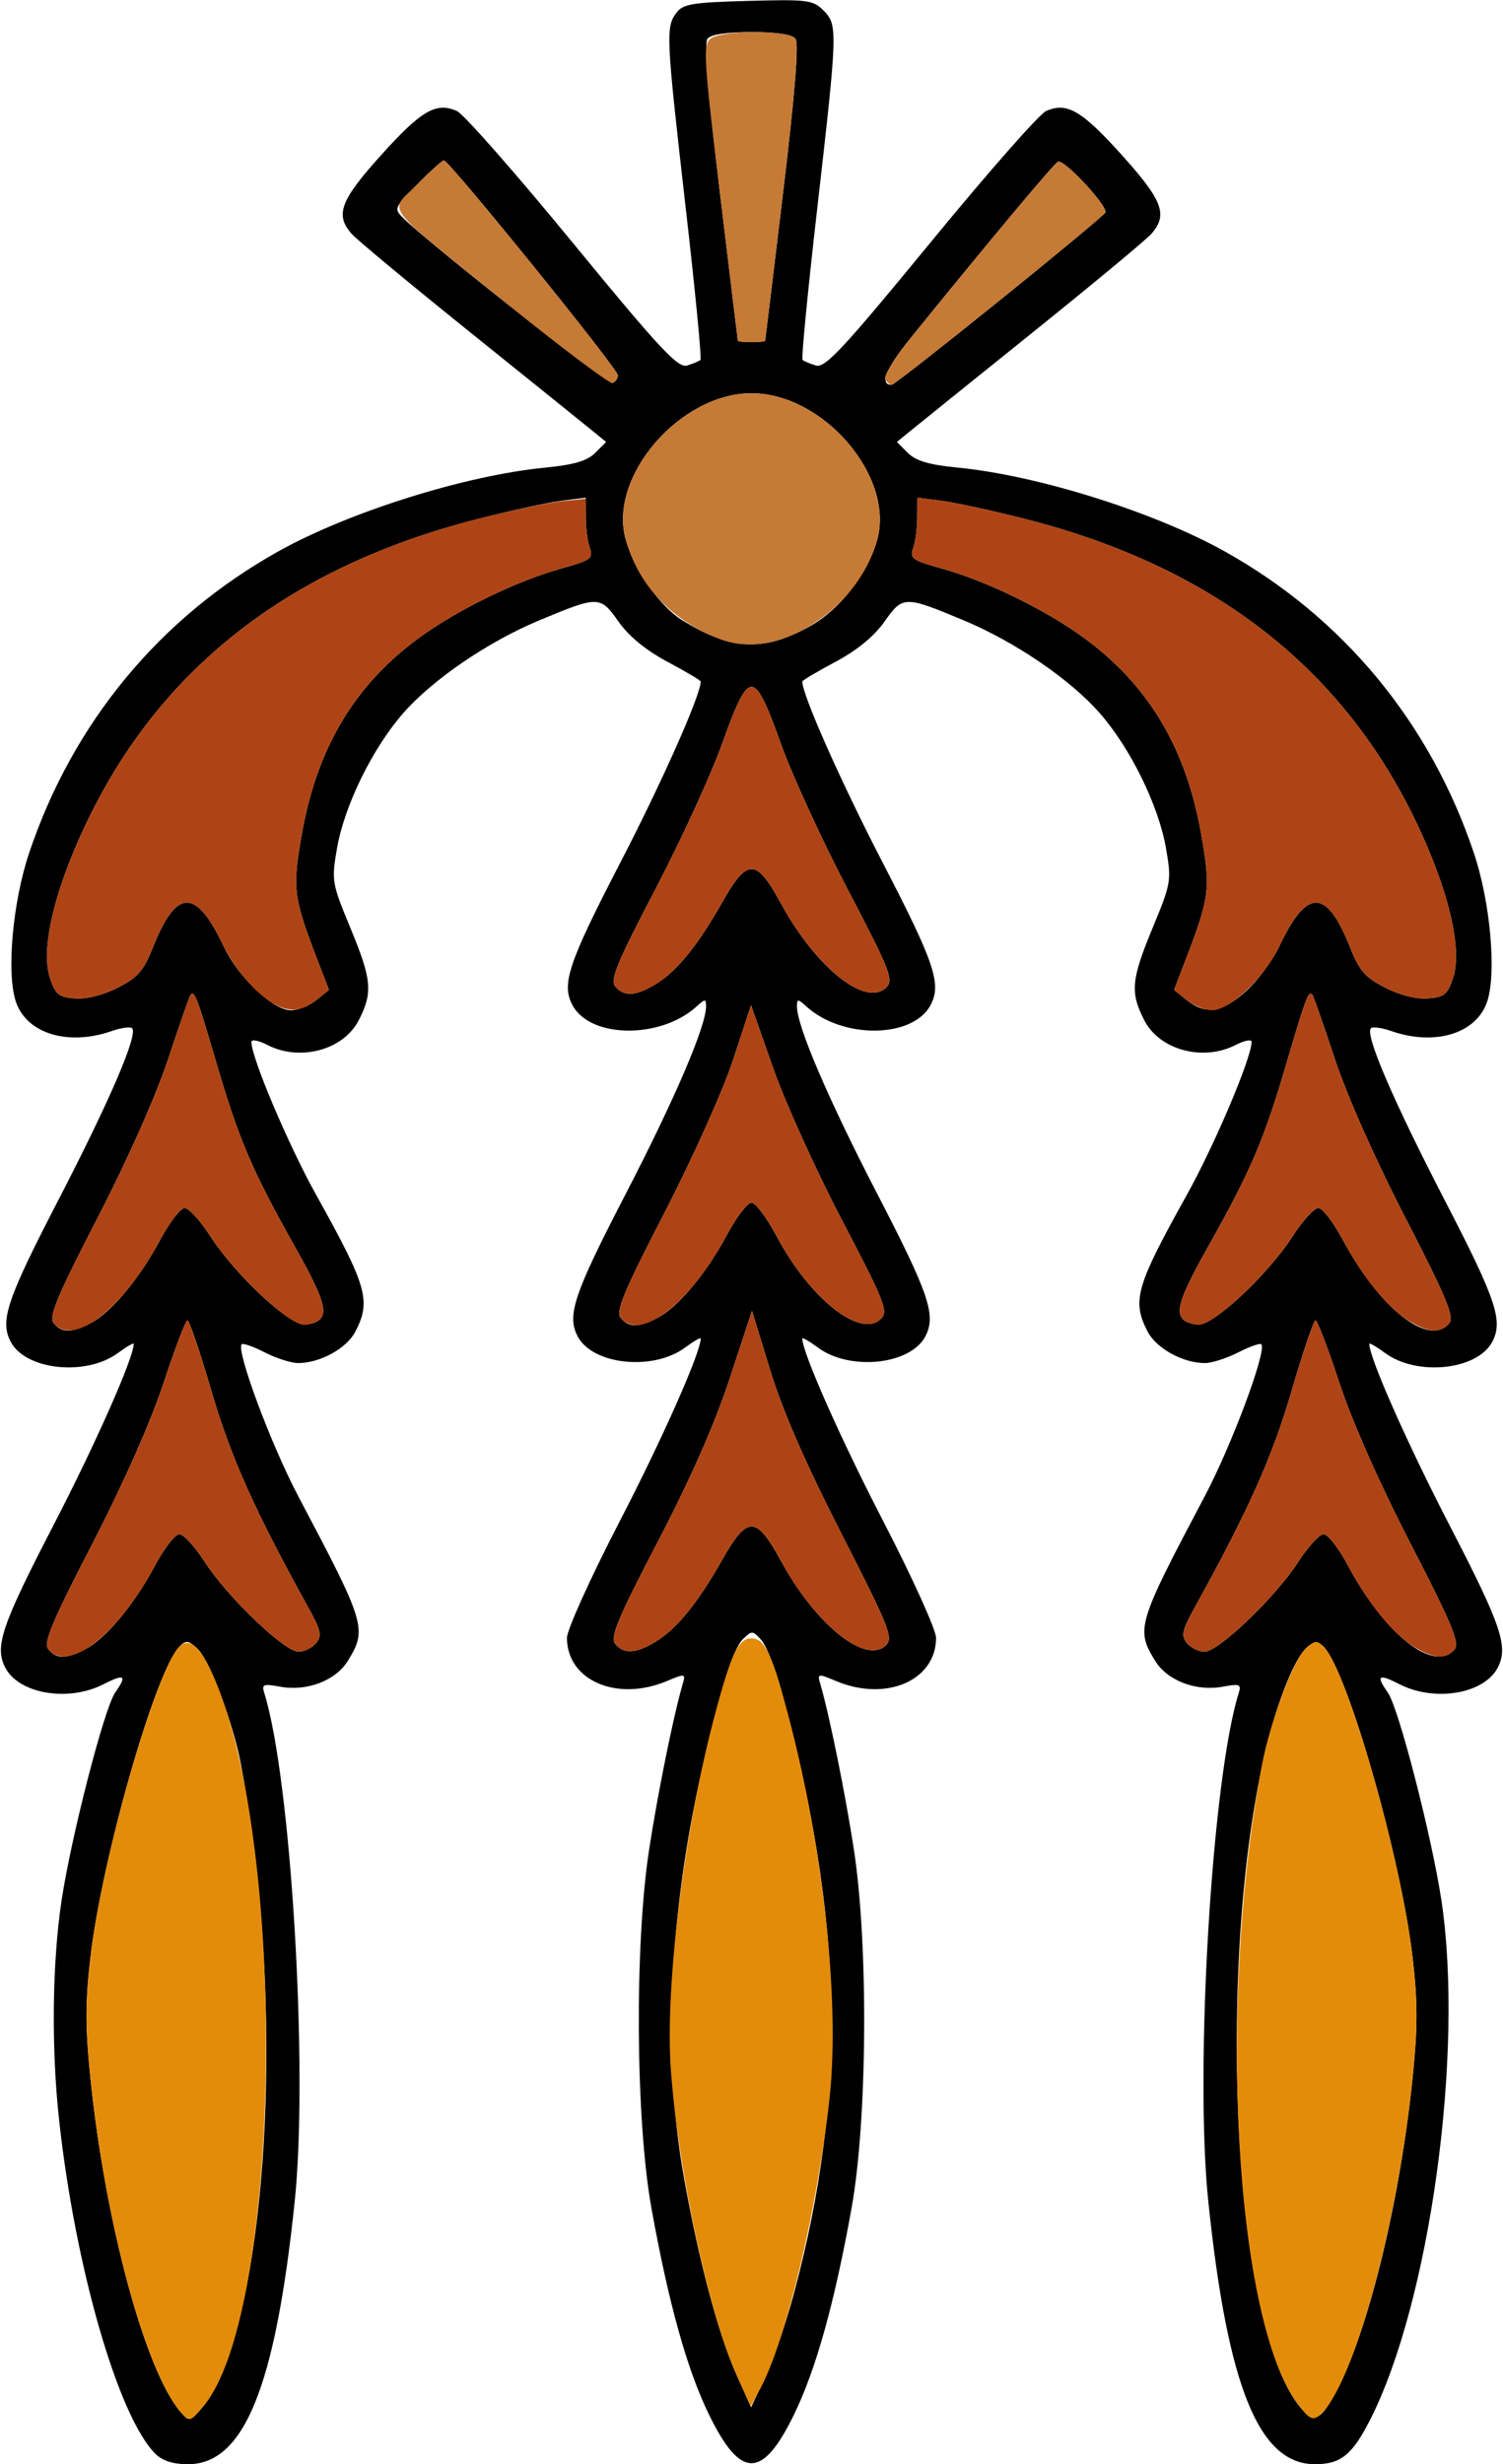 <?xml version="1.0" encoding="UTF-8" standalone="no"?>
<!DOCTYPE svg PUBLIC "-//W3C//DTD SVG 1.1//EN"
"http://www.w3.org/Graphics/SVG/1.1/DTD/svg11.dtd">
<svg width="366px" height="600px"
xmlns="http://www.w3.org/2000/svg" version="1.1">
<g transform="translate(0000, 0000) scale(1, 1)">
<path fill="#000000" stroke="none" d="
M 37.82 597.45
C 28.81 588.44 18.35 552.23 14.42 516.43
C 12.46 498.74 12.70 477.98 15.00 462.69
C 17.38 447.01 25.39 415.91 28.04 412.13
C 31.01 407.90 30.36 407.45 25.13 410.12
C 16.63 414.44 4.72 412.45 1.34 406.15
C -1.39 401.04 0.30 395.95 12.86 371.69
C 23.29 351.53 32.56 330.61 32.56 327.21
C 32.56 326.88 30.84 327.88 28.73 329.43
C 21.00 335.14 6.33 333.64 2.64 326.76
C -0.09 321.64 1.60 316.56 14.16 292.30
C 26.82 267.81 33.67 251.87 32.16 250.36
C 31.74 249.94 29.51 250.24 27.22 251.04
C 16.54 254.77 6.42 251.65 3.84 243.83
C 1.54 236.85 3.09 219.61 7.10 207.67
C 17.74 175.99 38.88 150.40 67.73 134.28
C 84.94 124.66 113.24 115.77 132.67 113.87
C 139.74 113.18 142.96 112.24 144.93 110.28
L 147.60 107.61
L 144.46 105.05
C 142.73 103.64 129.31 92.82 114.62 81.01
C 99.93 69.20 86.89 58.37 85.64 56.95
C 81.54 52.32 82.84 48.83 92.80 37.77
C 102.62 26.86 106.24 24.77 111.30 27.06
C 112.94 27.81 125.63 42.23 139.47 59.11
C 160.69 84.96 165.08 89.67 167.32 89.00
C 168.78 88.54 170.25 87.93 170.57 87.64
C 170.90 87.34 169.27 70.58 166.95 50.38
C 162.21 8.88 162.10 6.68 164.66 3.18
C 166.28 0.96 168.45 0.60 182.14 0.22
C 196.55 -0.18 197.98 0.00 200.48 2.50
C 204.02 6.04 204.00 7.09 199.05 50.38
C 196.73 70.58 195.10 87.34 195.43 87.64
C 195.75 87.93 197.22 88.54 198.68 89.00
C 200.92 89.67 205.31 84.96 226.53 59.11
C 240.37 42.23 253.06 27.81 254.70 27.06
C 259.76 24.77 263.38 26.86 273.20 37.77
C 283.16 48.83 284.46 52.32 280.36 56.95
C 279.11 58.37 266.07 69.20 251.38 81.01
C 236.69 92.82 223.27 103.64 221.54 105.05
L 218.40 107.61
L 221.07 110.28
C 223.04 112.24 226.26 113.18 233.33 113.87
C 252.76 115.77 281.06 124.66 298.27 134.28
C 327.12 150.40 348.26 175.99 358.90 207.67
C 362.91 219.61 364.46 236.85 362.16 243.83
C 359.58 251.65 349.46 254.77 338.78 251.04
C 336.49 250.24 334.26 249.94 333.84 250.36
C 332.33 251.87 339.18 267.81 351.84 292.30
C 364.40 316.56 366.09 321.64 363.36 326.76
C 359.67 333.64 345.00 335.14 337.27 329.43
C 335.16 327.88 333.44 326.88 333.44 327.21
C 333.44 330.61 342.71 351.53 353.14 371.69
C 365.70 395.95 367.39 401.04 364.66 406.15
C 361.28 412.45 349.37 414.44 340.87 410.12
C 335.64 407.45 334.99 407.90 337.96 412.13
C 340.61 415.91 348.62 447.01 351.00 462.69
C 356.58 499.76 348.21 560.66 333.58 589.31
C 329.27 597.75 326.46 600.00 320.22 600.00
C 306.59 600.00 298.96 581.26 294.25 536.15
C 290.87 504.04 295.13 432.90 301.66 412.18
C 302.31 410.11 301.84 409.93 297.81 410.68
C 291.25 411.90 284.23 409.21 281.25 404.32
C 276.56 396.65 276.95 395.35 293.37 364.31
C 299.99 351.79 308.57 328.74 307.14 327.31
C 306.83 326.98 304.27 327.88 301.49 329.31
C 298.70 330.73 295.05 331.89 293.40 331.89
C 288.08 331.89 281.59 328.32 279.48 324.25
C 275.58 316.74 276.58 313.26 289.04 290.88
C 295.83 278.67 304.78 257.53 304.78 253.69
C 304.78 253.00 303.05 253.33 300.94 254.41
C 292.97 258.53 282.35 255.67 278.64 248.41
C 275.16 241.60 275.45 238.56 280.74 225.79
C 285.18 215.05 285.30 214.37 283.94 206.58
C 282.15 196.13 275.22 182.04 267.69 173.51
C 260.54 165.40 247.19 156.29 234.94 151.16
C 220.24 145.00 219.86 145.02 215.39 151.34
C 212.85 154.95 208.70 158.34 203.44 161.15
C 199.01 163.51 195.37 165.67 195.37 165.94
C 195.37 169.22 204.79 190.44 215.08 210.30
C 227.64 234.56 229.33 239.65 226.59 244.76
C 222.26 252.85 205.18 253.03 196.40 245.09
C 194.28 243.16 194.07 243.16 194.07 245.06
C 194.07 249.87 201.74 267.75 213.78 290.99
C 226.33 315.25 228.03 320.34 225.29 325.46
C 221.61 332.34 206.94 333.84 199.20 328.13
C 197.09 326.58 195.37 325.57 195.37 325.91
C 195.37 329.31 204.65 350.23 215.08 370.39
C 222.15 384.05 227.94 396.83 227.94 398.79
C 227.94 409.16 215.82 414.42 203.64 409.33
C 199.05 407.41 198.99 407.43 199.83 410.30
C 202.03 417.90 205.86 436.79 207.93 450.33
C 211.50 473.57 211.22 516.21 207.37 537.63
C 203.19 560.86 198.67 577.04 193.29 588.04
C 185.64 603.68 180.34 603.66 172.66 587.95
C 167.33 577.04 162.80 560.81 158.63 537.63
C 154.78 516.21 154.50 473.57 158.07 450.33
C 160.14 436.79 163.97 417.90 166.17 410.30
C 167.01 407.43 166.95 407.41 162.36 409.33
C 150.18 414.42 138.06 409.16 138.06 398.79
C 138.06 396.83 143.85 384.05 150.92 370.39
C 161.35 350.23 170.63 329.31 170.63 325.91
C 170.63 325.57 168.91 326.58 166.80 328.13
C 159.06 333.84 144.39 332.34 140.71 325.46
C 137.97 320.34 139.67 315.25 152.22 290.99
C 164.26 267.75 171.93 249.87 171.93 245.06
C 171.93 243.16 171.72 243.16 169.60 245.09
C 160.82 253.03 143.74 252.85 139.41 244.76
C 136.67 239.65 138.36 234.56 150.92 210.30
C 161.21 190.44 170.63 169.22 170.63 165.94
C 170.63 165.67 166.99 163.51 162.56 161.15
C 157.30 158.34 153.15 154.95 150.61 151.34
C 146.14 145.02 145.76 145.00 131.06 151.16
C 118.81 156.29 105.46 165.40 98.31 173.51
C 90.78 182.04 83.85 196.13 82.06 206.58
C 80.70 214.37 80.82 215.05 85.26 225.79
C 90.55 238.56 90.84 241.60 87.36 248.41
C 83.65 255.67 73.03 258.53 65.06 254.41
C 62.95 253.33 61.22 253.00 61.22 253.69
C 61.22 257.53 70.17 278.67 76.96 290.88
C 89.42 313.26 90.42 316.74 86.52 324.25
C 84.41 328.32 77.92 331.89 72.60 331.89
C 70.95 331.89 67.30 330.73 64.51 329.31
C 61.73 327.88 59.17 326.98 58.86 327.31
C 57.43 328.74 66.01 351.79 72.63 364.31
C 89.05 395.35 89.44 396.65 84.75 404.32
C 81.77 409.21 74.75 411.90 68.19 410.68
C 64.16 409.93 63.69 410.11 64.34 412.18
C 70.87 432.90 75.13 504.04 71.75 536.15
C 67.04 581.26 59.41 600.00 45.78 600.00
C 42.15 600.00 39.54 599.17 37.82 597.45
M 55.85 573.21
C 66.70 540.17 67.91 478.14 58.65 429.50
C 56.71 419.27 50.93 403.99 48.00 401.35
C 45.83 399.38 45.26 399.33 43.67 400.96
C 37.88 406.83 24.83 452.37 22.03 476.50
C 20.76 487.30 20.75 493.59 21.99 505.69
C 25.58 541.16 35.44 577.57 44.10 587.43
C 46.13 589.74 46.34 589.67 49.65 585.71
C 51.55 583.44 54.34 577.82 55.85 573.21
M 325.91 581.22
C 333.55 566.24 341.04 535.00 344.01 505.69
C 345.25 493.59 345.24 487.30 343.97 476.50
C 341.17 452.37 328.12 406.83 322.33 400.96
C 319.46 398.04 316.08 402.03 312.10 412.97
C 295.81 457.89 298.21 561.89 316.08 585.42
C 319.90 590.46 321.56 589.74 325.91 581.22
M 193.33 558.46
C 206.39 509.51 205.51 467.47 190.20 411.38
C 188.76 406.07 186.58 400.65 185.37 399.31
C 183.25 396.96 183.08 396.96 180.82 399.21
C 178.44 401.60 175.15 412.26 170.67 432.10
C 162.92 466.52 161.42 501.33 166.48 529.82
C 170.14 550.44 174.92 568.35 179.42 578.37
L 182.91 586.14
L 186.49 578.43
C 188.46 574.19 191.53 565.20 193.33 558.46
M 20.77 401.56
C 25.78 398.97 32.68 390.70 37.69 381.28
C 39.97 377.02 42.66 373.54 43.67 373.54
C 44.68 373.54 47.49 376.61 49.91 380.37
C 55.42 388.89 69.28 402.17 72.68 402.17
C 74.09 402.17 76.01 401.22 76.96 400.07
C 78.45 398.28 78.16 396.99 75.01 391.29
C 62.08 367.95 56.14 354.66 51.49 338.72
C 48.73 329.23 46.10 321.48 45.65 321.48
C 45.21 321.48 42.59 328.36 39.82 336.77
C 36.73 346.16 30.05 361.24 22.49 375.88
C 12.53 395.19 10.50 400.05 11.77 401.58
C 13.77 403.98 16.10 403.97 20.77 401.56
M 354.23 401.58
C 355.50 400.05 353.47 395.19 343.51 375.88
C 335.95 361.24 329.27 346.16 326.18 336.77
C 323.41 328.36 320.79 321.48 320.35 321.48
C 319.90 321.48 317.27 329.23 314.51 338.72
C 309.86 354.66 303.92 367.95 290.99 391.29
C 287.84 396.99 287.55 398.28 289.04 400.07
C 289.99 401.22 291.91 402.17 293.32 402.17
C 296.72 402.17 310.58 388.89 316.09 380.37
C 318.51 376.61 321.32 373.54 322.33 373.54
C 323.34 373.54 325.99 376.96 328.21 381.12
C 337.23 398.02 349.30 407.52 354.23 401.58
M 159.74 399.67
C 164.83 396.56 169.90 390.31 175.90 379.73
C 182.01 368.95 184.13 368.99 190.14 380.00
C 198.68 395.67 210.89 405.45 215.80 400.54
C 217.56 398.79 216.37 395.84 204.87 373.37
C 196.19 356.39 190.54 343.42 187.56 333.66
L 183.12 319.17
L 177.66 335.75
C 174.08 346.63 168.09 360.23 160.21 375.33
C 150.40 394.16 148.51 398.68 149.81 400.26
C 151.96 402.83 154.83 402.66 159.74 399.67
M 22.08 322.16
C 27.08 319.57 33.98 311.31 39.00 301.89
C 41.28 297.63 43.96 294.14 44.98 294.14
C 45.98 294.14 48.79 297.21 51.21 300.98
C 57.41 310.58 70.87 323.08 74.44 322.54
C 80.68 321.62 80.27 318.61 71.92 303.75
C 61.35 284.95 58.21 277.60 52.65 258.65
C 48.04 242.94 47.35 241.12 46.42 242.19
C 46.16 242.49 43.72 249.48 41.00 257.70
C 38.05 266.67 31.16 282.21 23.78 296.49
C 13.83 315.80 11.80 320.66 13.08 322.19
C 15.07 324.59 17.40 324.57 22.08 322.16
M 352.92 322.19
C 354.20 320.66 352.17 315.80 342.22 296.49
C 334.84 282.21 327.95 266.67 325.00 257.70
C 322.28 249.48 319.84 242.49 319.58 242.19
C 318.65 241.12 317.96 242.94 313.35 258.65
C 307.79 277.60 304.65 284.95 294.08 303.75
C 285.73 318.61 285.32 321.62 291.56 322.54
C 295.13 323.08 308.59 310.58 314.79 300.98
C 317.21 297.21 320.02 294.14 321.02 294.14
C 322.04 294.14 324.68 297.57 326.91 301.73
C 335.93 318.62 348.00 328.13 352.92 322.19
M 160.14 320.86
C 165.14 318.27 172.05 310.01 177.06 300.59
C 179.34 296.33 182.01 292.84 183.00 292.84
C 183.99 292.84 186.74 296.50 189.11 300.98
C 197.20 316.22 209.60 326.04 214.53 321.10
C 216.36 319.29 215.43 316.95 205.08 297.18
C 198.77 285.14 191.19 268.40 188.25 260.00
L 182.88 244.74
L 178.52 258.05
C 176.11 265.41 168.66 282.03 161.86 295.18
C 151.90 314.50 149.86 319.35 151.14 320.89
C 153.13 323.28 155.47 323.27 160.14 320.86
M 77.03 243.50
L 80.10 241.02
L 77.67 234.72
C 71.36 218.34 71.13 216.56 73.49 203.13
C 77.17 182.19 86.26 166.92 101.84 155.45
C 111.26 148.53 125.65 141.49 136.66 138.43
C 143.81 136.45 144.51 135.94 143.64 133.51
C 143.09 132.03 142.65 128.64 142.64 125.99
L 142.62 121.18
L 136.76 121.93
C 133.54 122.34 124.45 124.31 116.57 126.31
C 68.76 138.46 36.39 164.63 18.73 205.46
C 12.56 219.74 10.11 231.80 12.13 238.01
C 13.48 242.12 14.26 242.79 18.23 243.10
C 21.04 243.33 25.06 242.33 28.65 240.49
C 33.51 238.03 34.97 236.38 37.17 230.82
C 43.01 216.16 47.72 216.09 54.57 230.62
C 58.05 237.96 66.54 245.99 70.84 245.99
C 72.55 245.99 75.34 244.87 77.03 243.50
M 303.40 241.35
C 306.23 238.80 309.84 233.96 311.43 230.62
C 318.28 216.09 322.99 216.16 328.83 230.82
C 331.03 236.38 332.49 238.03 337.35 240.49
C 340.94 242.33 344.96 243.33 347.77 243.10
C 351.74 242.79 352.52 242.12 353.87 238.01
C 355.89 231.80 353.44 219.74 347.27 205.46
C 329.61 164.63 297.24 138.46 249.43 126.31
C 241.55 124.31 232.46 122.34 229.24 121.93
L 223.38 121.18
L 223.36 125.99
C 223.35 128.64 222.91 132.03 222.36 133.51
C 221.49 135.94 222.19 136.45 229.34 138.43
C 240.35 141.49 254.74 148.53 264.16 155.45
C 279.74 166.92 288.83 182.19 292.51 203.13
C 294.87 216.56 294.64 218.34 288.33 234.72
L 285.90 241.02
L 288.97 243.50
C 293.52 247.17 297.63 246.56 303.40 241.35
M 159.74 239.58
C 164.83 236.47 169.90 230.23 175.90 219.64
C 182.01 208.87 184.13 208.91 190.14 219.92
C 198.72 235.67 210.89 245.36 215.84 240.40
C 217.66 238.59 216.73 236.25 206.39 216.48
C 200.09 204.44 192.76 188.43 190.09 180.91
C 186.48 170.73 184.67 167.25 183.00 167.25
C 181.33 167.25 179.52 170.73 175.91 180.91
C 173.24 188.43 165.92 204.40 159.65 216.42
C 150.29 234.30 148.51 238.59 149.81 240.17
C 151.96 242.75 154.83 242.58 159.74 239.58
M 197.33 152.43
C 204.57 148.40 211.43 139.52 213.63 131.34
C 217.80 115.91 200.44 95.75 183.00 95.75
C 165.68 95.75 148.20 115.91 152.31 131.15
C 154.29 138.53 160.60 147.59 166.08 150.99
C 178.05 158.38 185.98 158.75 197.33 152.43
M 150.44 91.35
C 150.44 89.78 109.37 39.05 108.09 39.05
C 107.69 39.05 104.76 41.69 101.58 44.92
C 95.88 50.73 95.85 50.80 98.38 53.27
C 105.07 59.79 147.99 93.59 149.14 93.24
C 149.85 93.02 150.44 92.17 150.44 91.35
M 243.14 73.37
C 257.01 62.19 268.72 52.46 269.15 51.77
C 269.98 50.41 259.25 38.80 257.66 39.36
C 256.79 39.66 241.04 58.49 221.78 82.27
C 215.71 89.77 214.10 93.71 217.14 93.71
C 217.57 93.71 229.26 84.56 243.14 73.37
M 186.32 82.97
C 186.36 82.79 188.33 66.53 190.70 46.85
C 193.55 23.06 194.57 10.52 193.72 9.44
C 192.91 8.39 189.02 7.81 183.00 7.81
C 176.98 7.81 173.09 8.39 172.28 9.44
C 171.43 10.52 172.45 23.06 175.30 46.85
C 177.67 66.53 179.64 82.79 179.68 82.97
C 179.72 83.15 181.20 83.30 183.00 83.30
C 184.80 83.30 186.28 83.15 186.32 82.97"/>
<path fill="#c57a36" stroke="none" d="
M 175.68 155.74
C 163.70 151.31 155.39 142.58 152.31 131.15
C 148.20 115.91 165.68 95.75 183.00 95.75
C 200.44 95.75 217.80 115.91 213.63 131.34
C 209.06 148.33 189.56 160.88 175.68 155.74"/>
<path fill="#c57a36" stroke="none" d="
M 124.39 74.71
C 92.13 48.65 94.67 51.96 101.58 44.92
C 104.76 41.69 107.69 39.05 108.09 39.05
C 109.37 39.05 150.44 89.78 150.44 91.35
C 150.44 92.17 149.85 93.02 149.14 93.24
C 148.42 93.46 137.28 85.12 124.39 74.71"/>
<path fill="#c57a36" stroke="none" d="
M 215.54 92.36
C 215.07 91.61 217.88 87.07 221.78 82.27
C 241.04 58.49 256.79 39.66 257.66 39.36
C 259.25 38.80 269.98 50.41 269.15 51.77
C 268.13 53.41 218.15 93.71 217.14 93.71
C 216.72 93.71 215.99 93.10 215.54 92.36"/>
<path fill="#c57a36" stroke="none" d="
M 179.68 82.97
C 179.64 82.79 177.66 66.53 175.29 46.85
C 171.39 14.59 171.16 10.91 173.00 9.44
C 175.71 7.26 192.03 7.26 193.72 9.44
C 194.57 10.52 193.55 23.06 190.70 46.85
C 188.33 66.53 186.36 82.79 186.32 82.97
C 186.28 83.15 184.80 83.30 183.00 83.30
C 181.20 83.30 179.72 83.15 179.68 82.97"/>
<path fill="#ae4415" stroke="none" d="
M 11.77 401.58
C 10.50 400.05 12.53 395.19 22.49 375.88
C 30.05 361.24 36.73 346.16 39.82 336.77
C 42.59 328.36 45.21 321.48 45.65 321.48
C 46.10 321.48 48.73 329.23 51.49 338.72
C 56.14 354.66 62.08 367.95 75.01 391.29
C 78.16 396.99 78.45 398.28 76.96 400.07
C 76.01 401.22 74.09 402.17 72.68 402.17
C 69.28 402.17 55.42 388.89 49.91 380.37
C 47.49 376.61 44.68 373.54 43.67 373.54
C 42.66 373.54 39.97 377.02 37.69 381.28
C 28.81 397.95 16.66 407.47 11.77 401.58"/>
<path fill="#ae4415" stroke="none" d="
M 344.40 401.01
C 339.16 397.82 333.24 390.55 328.21 381.12
C 325.99 376.96 323.34 373.54 322.33 373.54
C 321.32 373.54 318.51 376.61 316.09 380.37
C 310.58 388.89 296.72 402.17 293.32 402.17
C 291.91 402.17 289.99 401.22 289.04 400.07
C 287.55 398.28 287.84 396.99 290.99 391.29
C 303.92 367.95 309.86 354.66 314.51 338.72
C 317.27 329.23 319.90 321.48 320.35 321.48
C 320.79 321.48 323.41 328.36 326.18 336.77
C 329.27 346.16 335.95 361.24 343.51 375.88
C 353.47 395.19 355.50 400.05 354.23 401.58
C 352.12 404.12 349.22 403.95 344.40 401.01"/>
<path fill="#ae4415" stroke="none" d="
M 149.81 400.26
C 148.51 398.68 150.40 394.16 160.21 375.33
C 168.09 360.23 174.08 346.63 177.66 335.75
L 183.12 319.17
L 187.56 333.66
C 190.54 343.42 196.19 356.39 204.87 373.37
C 216.37 395.84 217.56 398.79 215.80 400.54
C 210.89 405.45 198.68 395.67 190.14 380.00
C 184.13 368.99 182.01 368.95 175.90 379.73
C 169.90 390.31 164.83 396.56 159.74 399.67
C 154.83 402.66 151.96 402.83 149.81 400.26"/>
<path fill="#ae4415" stroke="none" d="
M 13.08 322.19
C 11.80 320.66 13.83 315.80 23.78 296.49
C 31.16 282.21 38.05 266.67 41.00 257.70
C 43.72 249.48 46.16 242.49 46.42 242.19
C 47.35 241.12 48.04 242.94 52.65 258.65
C 58.21 277.60 61.35 284.95 71.92 303.75
C 80.27 318.61 80.68 321.62 74.44 322.54
C 70.87 323.08 57.41 310.58 51.21 300.98
C 48.79 297.21 45.98 294.14 44.98 294.14
C 43.96 294.14 41.28 297.63 39.00 301.89
C 30.11 318.56 17.96 328.07 13.08 322.19"/>
<path fill="#ae4415" stroke="none" d="
M 343.10 321.62
C 337.85 318.43 331.94 311.15 326.91 301.73
C 324.68 297.57 322.04 294.14 321.02 294.14
C 320.02 294.14 317.21 297.21 314.79 300.98
C 308.59 310.58 295.13 323.08 291.56 322.54
C 285.32 321.62 285.73 318.61 294.08 303.75
C 304.65 284.95 307.79 277.60 313.35 258.65
C 317.96 242.94 318.65 241.12 319.58 242.19
C 319.84 242.49 322.28 249.48 325.00 257.70
C 327.95 266.67 334.84 282.21 342.22 296.49
C 352.17 315.80 354.20 320.66 352.92 322.19
C 350.81 324.73 347.92 324.56 343.10 321.62"/>
<path fill="#ae4415" stroke="none" d="
M 151.14 320.89
C 149.86 319.35 151.90 314.50 161.86 295.18
C 168.66 282.03 176.11 265.41 178.52 258.05
L 182.88 244.74
L 188.25 260.00
C 191.19 268.40 198.77 285.14 205.08 297.18
C 215.43 316.95 216.36 319.29 214.53 321.10
C 209.60 326.04 197.20 316.22 189.11 300.98
C 186.74 296.50 183.99 292.84 183.00 292.84
C 182.01 292.84 179.34 296.33 177.06 300.59
C 168.18 317.26 156.03 326.77 151.14 320.89"/>
<path fill="#ae4415" stroke="none" d="
M 62.60 241.35
C 59.77 238.80 56.16 233.96 54.57 230.62
C 47.72 216.09 43.01 216.16 37.17 230.82
C 34.97 236.38 33.51 238.03 28.65 240.49
C 25.06 242.33 21.04 243.33 18.23 243.10
C 14.26 242.79 13.48 242.12 12.13 238.01
C 10.11 231.80 12.56 219.74 18.73 205.46
C 36.39 164.64 68.72 138.48 116.57 126.30
C 124.45 124.30 133.54 122.38 136.76 122.04
L 142.62 121.43
L 142.64 126.12
C 142.65 128.69 143.09 132.03 143.64 133.51
C 144.51 135.94 143.81 136.45 136.66 138.43
C 125.65 141.49 111.26 148.53 101.84 155.45
C 86.26 166.92 77.17 182.19 73.49 203.13
C 71.13 216.56 71.36 218.34 77.67 234.72
L 80.10 241.02
L 77.03 243.50
C 72.48 247.17 68.37 246.56 62.60 241.35"/>
<path fill="#ae4415" stroke="none" d="
M 288.97 243.50
L 285.90 241.02
L 288.33 234.72
C 294.64 218.34 294.87 216.56 292.51 203.13
C 288.83 182.19 279.74 166.92 264.16 155.45
C 254.74 148.53 240.35 141.49 229.34 138.43
C 222.19 136.45 221.49 135.94 222.36 133.51
C 222.91 132.03 223.35 128.64 223.36 125.99
L 223.38 121.18
L 229.24 121.93
C 232.46 122.34 241.55 124.31 249.43 126.31
C 297.24 138.46 329.61 164.63 347.27 205.46
C 353.44 219.74 355.89 231.80 353.87 238.01
C 352.52 242.12 351.74 242.79 347.77 243.10
C 344.96 243.33 340.94 242.33 337.35 240.49
C 332.49 238.03 331.03 236.38 328.83 230.82
C 322.99 216.16 318.28 216.09 311.43 230.62
C 307.95 237.96 299.46 245.99 295.16 245.99
C 293.45 245.99 290.66 244.87 288.97 243.50"/>
<path fill="#ae4415" stroke="none" d="
M 149.81 240.17
C 148.51 238.59 150.29 234.30 159.65 216.42
C 165.92 204.40 173.24 188.43 175.91 180.91
C 179.52 170.73 181.33 167.25 183.00 167.25
C 184.67 167.25 186.48 170.73 190.09 180.91
C 192.76 188.43 200.09 204.44 206.39 216.48
C 216.73 236.25 217.66 238.59 215.84 240.40
C 210.89 245.36 198.72 235.67 190.14 219.92
C 184.13 208.91 182.01 208.87 175.90 219.64
C 169.90 230.23 164.83 236.47 159.74 239.58
C 154.83 242.58 151.96 242.75 149.81 240.17"/>
<path fill="#e38c0b" stroke="none" d="
M 44.10 587.43
C 35.44 577.57 25.58 541.16 21.99 505.69
C 20.75 493.59 20.76 487.30 22.03 476.50
C 24.83 452.37 37.88 406.83 43.67 400.96
C 46.54 398.04 49.92 402.03 53.90 412.97
C 70.27 458.13 67.66 564.14 49.65 585.71
C 46.34 589.67 46.13 589.74 44.10 587.43"/>
<path fill="#e38c0b" stroke="none" d="
M 316.08 585.42
C 300.67 565.12 296.32 487.46 307.35 429.50
C 309.29 419.27 315.07 403.99 318.00 401.35
C 320.17 399.38 320.74 399.33 322.33 400.96
C 328.12 406.83 341.17 452.37 343.97 476.50
C 345.24 487.30 345.25 493.59 344.01 505.69
C 340.35 541.81 329.45 581.34 321.27 588.12
C 319.67 589.44 318.78 588.98 316.08 585.42"/>
<path fill="#e38c0b" stroke="none" d="
M 179.35 578.23
C 172.61 563.21 165.22 529.02 163.38 504.27
C 161.86 483.98 166.56 445.74 174.01 417.79
C 178.08 402.53 179.80 398.92 183.00 398.92
C 186.20 398.92 187.92 402.53 191.99 417.79
C 200.45 449.60 204.54 487.25 202.04 510.56
C 199.16 537.37 191.43 569.92 185.15 581.57
L 182.80 585.92
L 179.35 578.23"/>
</g>
</svg>
